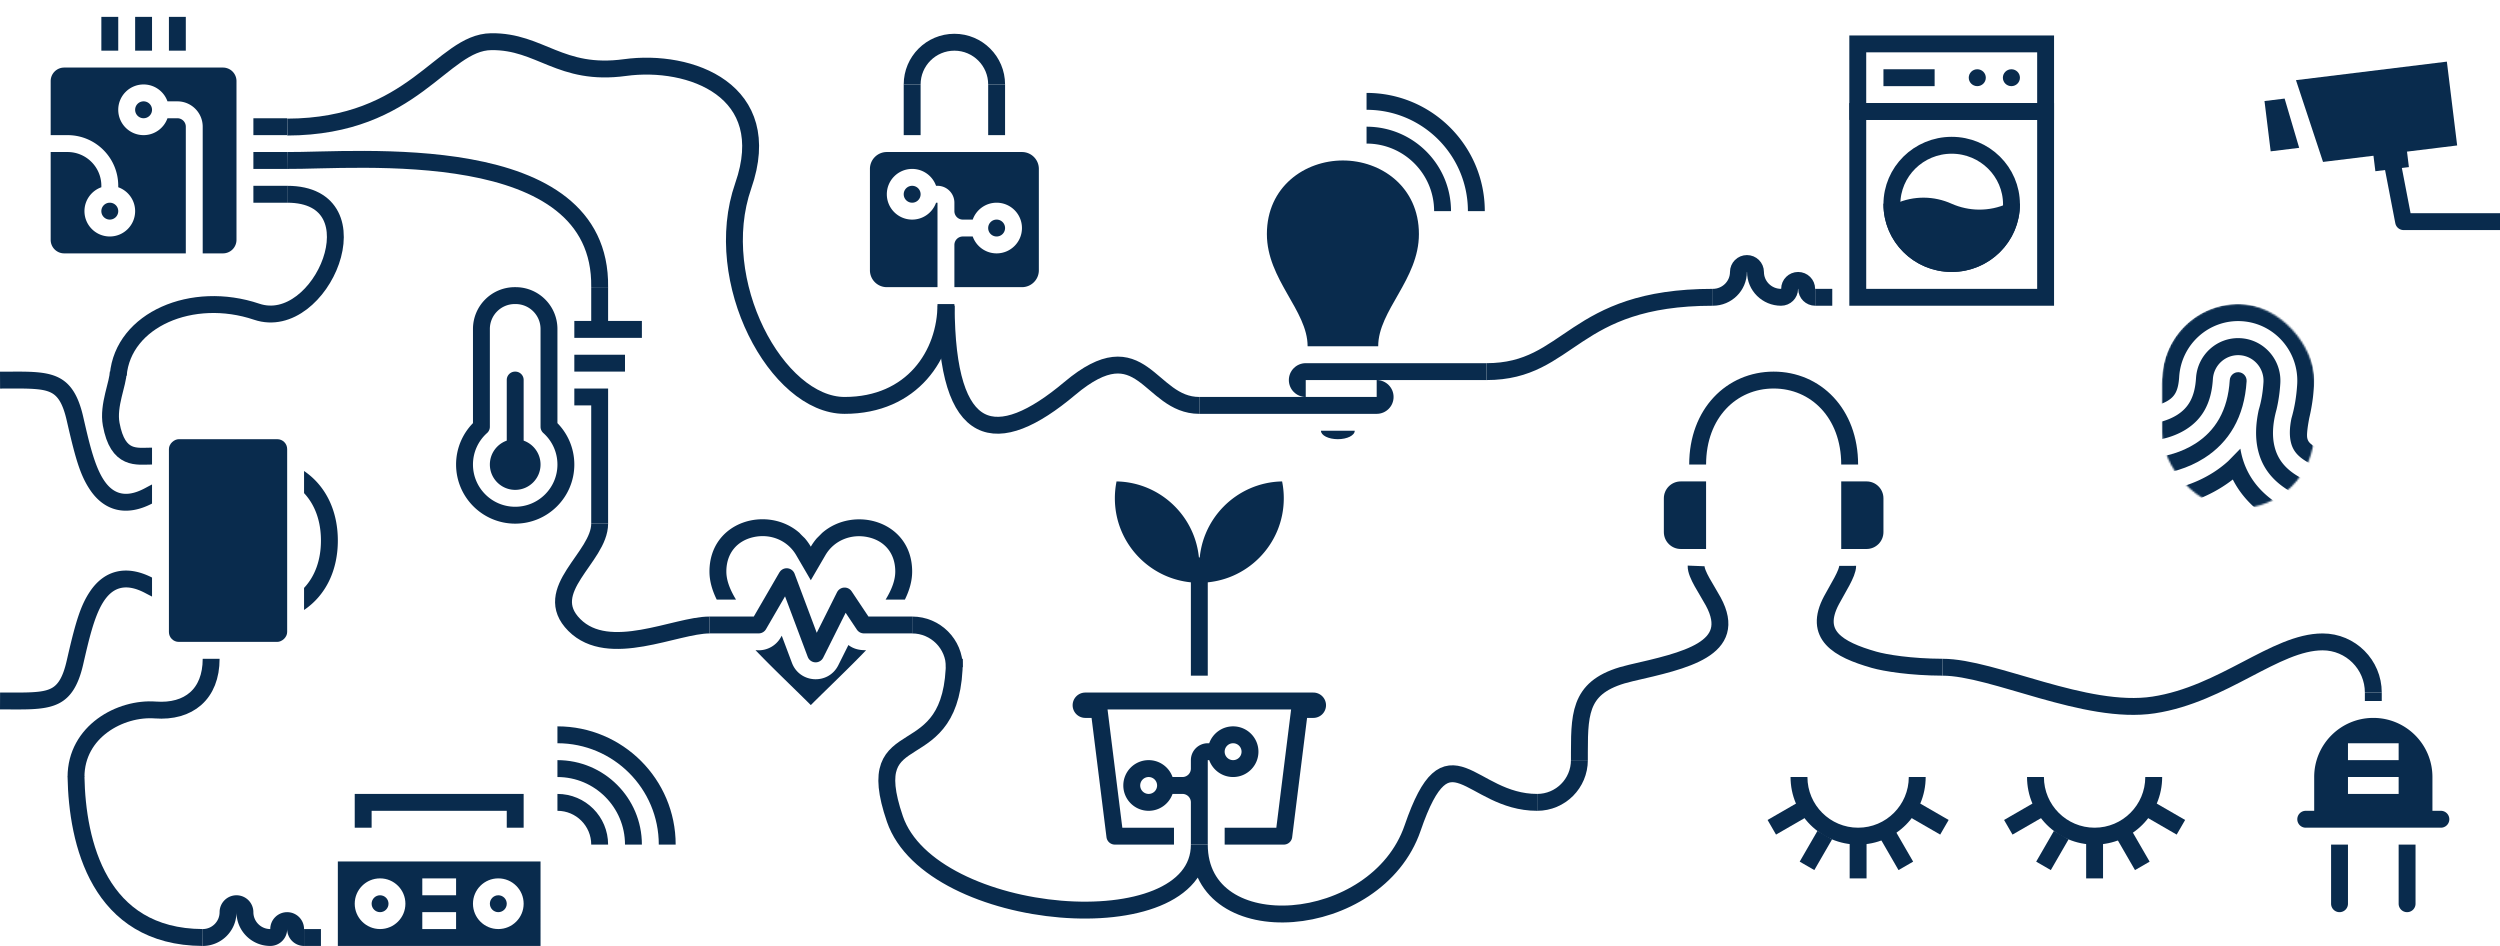 <svg xmlns="http://www.w3.org/2000/svg" viewBox="0 0 1480 560" preserveAspectRatio="xMinYMin slice" >
    <g fill="none" fill-rule="evenodd">
        <path fill="#092B4D" d="M447.25 384.894c9.53 9.983 20.846 20.691 32.75 32.506 11.895-11.805 23.202-22.504 32.727-32.48-4.66.052-7.874-1.075-10.465-3.075l-5.988 11.977c-5.858 11.715-22.863 10.823-27.462-1.44l-6.018-16.05-.676 1.165a15 15 0 0 1-12.975 7.474l-1.893-.077z"/>
        <path fill="#092B4D" fill-rule="nonzero" d="M535.694 354.97c2.769-5.63 4.306-11.134 4.306-16.61 0-29.923-34.453-39.357-53.332-22.836-.655.677-1.678 1.704-3.07 3.082A32.999 32.999 0 0 0 480 323.64a33.353 33.353 0 0 0-3.59-5.036c-1.562-1.482-2.585-2.513-3.066-3.094C454.416 298.857 420 308.515 420 338.36c0 5.475 1.538 10.98 4.307 16.61h11.416c-3.886-6.356-5.723-11.783-5.723-16.61 0-10.89 6.397-18.279 16.216-20.408 9.898-2.146 19.982 1.864 25.144 10.723L480 343.5l8.64-14.825c5.116-8.78 15.222-12.8 25.13-10.684 9.841 2.1 16.23 9.45 16.23 20.369 0 4.83-1.84 10.258-5.722 16.61h11.416z"/>
        <path stroke="#092B4D" stroke-linejoin="round" stroke-width="10" d="M420 369.971h29.143l16.571-28.571 17.143 45.714L500 352.829l11.429 17.142L540 369.97"/>
        <g transform="rotate(90 -10 210)">
            <path fill="#092B4D" fill-rule="nonzero" d="M66.798 110c.68 1.317 1.383 2.645 2.108 3.983 13.31 24.542-14.375 30.342-42.418 36.817C.88 156.717-.079 169.433.004 191.667L.037 200l10-.04-.033-8.333c-.048-12.723.535-18.102 2.508-21.954 2.058-4.018 6.522-6.887 16.227-9.13l2.919-.673c20.72-4.78 29.7-7.53 37.911-12.896 13.022-8.509 16.468-21.714 8.544-36.974H66.798zM58.83 20C67.757 6.888 82.699 0 100.007 0c17.168 0 32.18 6.788 41.104 20h-13.06c-6.905-6.5-16.566-10-28.044-10-11.484 0-21.148 3.508-28.083 10H58.83zm74.34 90a233 233 0 0 1-2.062 3.983c-12.917 24.4 13.76 30.2 42.419 36.817 25.7 5.942 26.567 18.725 26.467 41.125l-.033 8.075-10-.041.033-8.079c.058-12.91-.51-18.287-2.477-22.167-2.05-4.042-6.508-6.92-16.24-9.17l-1.804-.416-1.805-.417c-20.176-4.672-29.51-7.596-37.59-13.04-12.638-8.514-15.858-21.573-8.169-36.67h11.26z"/>
            <path stroke="#092B4D" stroke-linejoin="round" stroke-width="10" d="M0 130c7 0 19.887 6.238 31.144 4.172C52.786 130.202 50 118.946 50 110m120-35c21 0 31.784 13.367 30.315 33.037C198.776 128.654 213 155 240 155"/>
            <rect width="120" height="70" x="40" y="30" fill="#092B4D" rx="5.833"/>
        </g>
        <path stroke="#092B4D" stroke-linejoin="round" stroke-width="10" d="M150 115h20m-20-20h20m-20-20h20M65 10v20m20-20v20m20-20v20"/>
        <path fill="#092B4D" d="M99.146 60C97.087 54.174 91.531 50 85 50c-8.284 0-15 6.716-15 15 0 8.284 6.716 15 15 15 6.531 0 12.087-4.174 14.146-10H105V60h-5.854zM70 110.854V110H60v.854c-5.826 2.059-10 7.615-10 14.146 0 8.284 6.716 15 15 15 8.284 0 15-6.716 15-15 0-6.531-4.174-12.087-10-14.146zM30 90h10V80H30V48a8 8 0 0 1 8-8h94a8 8 0 0 1 8 8v94a8 8 0 0 1-8 8H38a8 8 0 0 1-8-8V90zm40 20c0-16.569-13.431-30-30-30v10c11.046 0 20 8.954 20 20h10zm-5 20a5 5 0 1 1 0-10 5 5 0 0 1 0 10zm20-60a5 5 0 1 1 0-10 5 5 0 0 1 0 10zm20-10v10a5 5 0 0 1 5 5h10c0-8.284-6.716-15-15-15zm5 90h10V75h-10v75z"/>
        <path stroke="#092B4D" stroke-width="10" d="M70 222c2.909-32.738 43.767-50.367 81.969-37.458C190.17 197.45 225 115 170 115"/>
        <g transform="translate(120 430)">
            <path stroke="#092B4D" stroke-width="10" d="M85 85v40h110V85H85zm40 40v-20h30v20h-30zm0-20V85h30v20h-30zm-20 20c-11.046 0-20-8.954-20-20s8.954-20 20-20 20 8.954 20 20-8.954 20-20 20zm70 0c-11.046 0-20-8.954-20-20s8.954-20 20-20 20 8.954 20 20-8.954 20-20 20z"/>
            <circle cx="105" cy="105" r="5" fill="#092B4D"/>
            <circle cx="175" cy="105" r="5" fill="#092B4D"/>
            <path stroke="#092B4D" stroke-linejoin="round" stroke-width="10" d="M255 70c0-24.853-20.147-45-45-45m65 45c0-35.899-29.101-65-65-65m25 65c0-13.807-11.193-25-25-25"/>
            <path fill="#092B4D" d="M190 46.25V40H90v20h10V50h80v10h10V46.25z"/>
            <path stroke="#092B4D" stroke-linejoin="round" stroke-width="10" d="M55 120a5 5 0 0 0 5 5m-35-15c0 8.284 6.716 15 15 15m-25-15c0 8.284-6.716 15-15 15m45-5a5 5 0 0 1-5 5m15-5a5 5 0 0 0-5-5m-5 5a5 5 0 0 1 5-5m-25-5a5 5 0 0 0-5-5m-5 5a5 5 0 0 1 5-5"/>
            <path fill="#092B4D" d="M60 120h10v10H60z"/>
        </g>
        <path fill="#092B4D" d="M840 138.573c0 26.943-24.107 45.165-24.107 66.427h-41.786c0-21.262-24.107-39.49-24.107-66.427C750 110.47 772.487 95 794.974 95 817.487 95 840 110.49 840 138.573zM815 245v-20c5.523 0 10 4.477 10 10s-4.477 10-10 10zm-105-10h105v10H710v-10zm63-20c-5.523 0-10 4.477-10 10s4.477 10 10 10m0-20h107v10H773zm9 40h20c0 2.761-4.477 5-10 5s-10-2.239-10-5z"/>
        <path stroke="#092B4D" stroke-linejoin="round" stroke-width="10" d="M854 125c0-24.853-20.147-45-45-45m65 45c0-35.899-29.101-65-65-65M285 252.638V194.76c0-10.913 8.847-19.76 19.76-19.76h.48c10.913 0 19.76 8.847 19.76 19.76v57.878A29.94 29.94 0 0 1 335 275c0 16.569-13.431 30-30 30-16.569 0-30-13.431-30-30a29.94 29.94 0 0 1 10-22.362z"/>
        <path fill="#092B4D" d="M300 260.854c-5.826 2.059-10 7.615-10 14.146 0 8.284 6.716 15 15 15 8.284 0 15-6.716 15-15 0-6.531-4.174-12.087-10-14.146V224.92a4.92 4.92 0 0 0-4.92-4.92h-.16a4.92 4.92 0 0 0-4.92 4.92v35.934zM340 190h40v10h-40zm10-20h10v20h-10zm0 70h10v70h-10zm-10-10h20v10h-20zm0-20h30v10h-30zm1085 330a5 5 0 0 1-5-5v-35h10v35a5 5 0 0 1-5 5zm-40 0a5 5 0 0 1-5-5v-35h10v35a5 5 0 0 1-5 5zm60-50h-80a5 5 0 0 1 0-10h80a5 5 0 0 1 0 10zm-75-30c0-19.33 15.67-35 35-35s35 15.67 35 35h-70zm70 20h-70v-20h70v20zm-20-10v-10h-30v10h30zm0-20v-10h-30v10h30zm-10-35h-10v-5h10z"/>
        <g fill="#092B4D">
            <path fill-rule="nonzero" d="M535 50c0-16.569 13.431-30 30-30 16.569 0 30 13.431 30 30h-10c0-11.046-8.954-20-20-20s-20 8.954-20 20h-10zm10 0h-10c0-16.569 13.431-30 30-30 16.569 0 30 13.431 30 30h-10c0-11.046-8.954-20-20-20s-20 8.954-20 20z"/>
            <path d="M535 50h10v30h-10zm50 0h10v30h-10zm-15 90h5.854c2.059 5.826 7.615 10 14.146 10 8.284 0 15-6.716 15-15 0-8.284-6.716-15-15-15-6.531 0-12.087 4.174-14.146 10H570a5 5 0 0 1-5-5v-5h-10v50h10v-25a5 5 0 0 1 5-5zm-15.854-30c-2.059-5.826-7.615-10-14.146-10-8.284 0-15 6.716-15 15 0 8.284 6.716 15 15 15 6.531 0 12.087-4.174 14.146-10H555v-10h-.854zM525 90h80c5.523 0 10 4.477 10 10v60c0 5.523-4.477 10-10 10h-80c-5.523 0-10-4.477-10-10v-60c0-5.523 4.477-10 10-10zm15 30a5 5 0 1 1 0-10 5 5 0 0 1 0 10zm50 20a5 5 0 1 1 0-10 5 5 0 0 1 0 10zm-25-20c0-5.523-4.477-10-10-10v10h10z"/>
        </g>
        <path stroke="#092B4D" stroke-linejoin="round" stroke-width="10" d="M695 495h-35l-9.375-75H642.5a2.5 2.5 0 1 1 0-5h135a2.5 2.5 0 1 1 0 5h-8.125L760 495h-35"/>
        <path fill="#092B4D" d="M694.146 460c-2.059-5.826-7.615-10-14.146-10-8.284 0-15 6.716-15 15 0 8.284 6.716 15 15 15 6.531 0 12.087-4.174 14.146-10H700a5 5 0 0 1 5 5v25h10v-50h-10v5a5 5 0 0 1-5 5h-5.854zm21.708-20H715v10h.854c2.059 5.826 7.615 10 14.146 10 8.284 0 15-6.716 15-15 0-8.284-6.716-15-15-15-6.531 0-12.087 4.174-14.146 10zM705 450h10v-10c-5.523 0-10 4.477-10 10zm-25 20a5 5 0 1 1 0-10 5 5 0 0 1 0 10zm50-20a5 5 0 1 1 0-10 5 5 0 0 1 0 10zm-25-120h10v70h-10z"/>
        <path fill="#092B4D" d="M710.998 344.98a50.23 50.23 0 0 1-.998-9.99c0-27.28 21.848-49.458 49.002-49.99a50.23 50.23 0 0 1 .998 9.99c0 27.281-21.848 49.459-49.002 49.99zm-50-59.98c27.154.532 49.002 22.71 49.002 49.99a50.23 50.23 0 0 1-.998 9.99C681.848 344.45 660 322.271 660 294.99c0-3.421.344-6.762.998-9.99z"/>
        <path stroke="#092B4D" stroke-linejoin="round" stroke-width="10" d="M565 395c0-13.807-11.193-25-25-25m395 80c0 13.807-11.193 25-25 25"/>
        <path fill="#092B4D" d="M1359.214 47.452l89.33-10.968 6.093 49.627-79.404 9.75-16.019-48.41zm1.897 40.067l-16.873 2.072-3.656-29.776 11.91-1.463 8.62 29.167z"/>
        <path stroke="#092B4D" stroke-linejoin="round" stroke-width="10" d="M1415.118 90.662l7.811 40.547h57.352"/>
        <path fill="#092B4D" d="M1405 91.437L1424.851 89l1.219 9.925-19.851 2.437z"/>
        <g transform="translate(1094.8 21)">
            <ellipse cx="60.6" cy="100" stroke="#092B4D" stroke-width="10" rx="35.4" ry="35"/>
            <path stroke="#092B4D" stroke-width="10" d="M5 45h111.2v110H5z"/>
            <path fill="#092B4D" d="M20.2 20h30.3v10H20.2z"/>
            <ellipse cx="95.95" cy="25" fill="#092B4D" rx="5.05" ry="5"/>
            <ellipse cx="75.75" cy="25" fill="#092B4D" rx="5.05" ry="5"/>
            <path stroke="#092B4D" stroke-width="10" d="M5 5h111.2v40H5z"/>
            <path fill="#092B4D" d="M20.2 99.56v.085C20.2 121.933 38.288 140 60.6 140c22.312 0 40.4-18.067 40.4-40.355v-.096l-7.276-.051c-11 4.967-23.05 4.606-33.211.09-10.193-4.585-22.235-4.943-33.23.022l-7.083-.05z"/>
        </g>
        <path stroke="#092B4D" stroke-linejoin="round" stroke-width="10" d="M1069.55 171c0 2.761 2.261 5 5.05 5m-35.35-15c0 8.284 6.783 15 15.15 15m-25.25-15c0 8.284-6.783 15-15.15 15m45.45-5c0 2.761-2.261 5-5.05 5m15.15-5c0-2.761-2.261-5-5.05-5m-5.05 5c0-2.761 2.261-5 5.05-5m-25.25-5c0-2.761-2.261-5-5.05-5m-5.05 5c0-2.761 2.261-5 5.05-5"/>
        <path fill="#092B4D" d="M1074.6 171h10.1v10h-10.1z"/>
        <g fill="#092B4D">
            <path fill-rule="nonzero" d="M1140 460c0 22.091-17.909 40-40 40s-40-17.909-40-40h10c0 16.569 13.431 30 30 30 16.569 0 30-13.431 30-30h10zm-10 0h10c0 22.091-17.909 40-40 40s-40-17.909-40-40h10c0 16.569 13.431 30 30 30 16.569 0 30-13.431 30-30z"/>
            <path d="M1095 499h10v21h-10zm18.42-2.093l8.66-5 10.5 18.186-8.66 5zm16.987-13.327l5-8.66 18.186 10.5-5 8.66zm-45.827 13.327l-8.66-5-10.5 18.186 8.66 5zm-14.986-13.327l-5-8.66-18.187 10.5 5 8.66z"/>
            <path fill-rule="nonzero" d="M1280 460c0 22.091-17.909 40-40 40s-40-17.909-40-40h10c0 16.569 13.431 30 30 30 16.569 0 30-13.431 30-30h10zm-10 0h10c0 22.091-17.909 40-40 40s-40-17.909-40-40h10c0 16.569 13.431 30 30 30 16.569 0 30-13.431 30-30z"/>
            <path d="M1235 499h10v21h-10zm18.42-2.093l8.66-5 10.5 18.186-8.66 5zm16.987-13.327l5-8.66 18.186 10.5-5 8.66zm-45.827 13.327l-8.66-5-10.5 18.186 8.66 5zm-14.986-13.327l-5-8.66-18.187 10.5 5 8.66z"/>
        </g>
        <path stroke="#092B4D" stroke-linejoin="round" stroke-width="10" d="M355 310c0 20-35.57 39.379-15 60 20.57 20.621 60 0 80 0m584.11-34.972c-.195 4.912 6.177 13.757 10.132 21.053 15.305 28.223-16.531 34.893-48.78 42.339C936.01 405.224 935 420 935.005 445l-.005 5m215-55c-18.92-.086-33.928-2.517-40.6-4.424-21.499-6.144-36.024-14.711-25.18-35.194 3.751-7.085 9.621-15.924 9.602-20.392"/>
        <path fill="#092B4D" d="M995 285h15v40h-15c-5.523 0-10-4.477-10-10v-20c0-5.523 4.477-10 10-10z"/>
        <path stroke="#092B4D" stroke-linejoin="round" stroke-width="10" d="M1095 275c0-30.376-20.147-50-45-50s-45 19.624-45 50"/>
        <path fill="#092B4D" d="M1105 285h-15v40h15c5.523 0 10-4.477 10-10v-20c0-5.523-4.477-10-10-10z"/>
        <path stroke="#092B4D" stroke-linejoin="round" stroke-width="10" d="M560.16 180.941c.16 80.941 29.985 85.326 73.111 49.059C676.398 193.733 680 240 710 240M565 390c0 70-56.517 32.817-35.212 94.848C551.093 546.878 710 560 710 500m200-25c-40 0-52.424-46.824-73.73 15.206C814.967 552.237 710 560 710 500"/>
        <g transform="translate(1280 180)">
            <mask id="a" fill="#fff">
                <rect width="90" height="121.008" rx="45"/>
            </mask>
            <path fill="#092B4D" d="M85.931 79.463c.388 1.644 1.112 2.637 2.886 3.944.893.659 1.98 1.324 3.465 2.124.031.017 4.291 2.221 5.704 3.043l-5 8.706c-1.16-.647-5.187-2.732-5.413-2.853-1.867-1.006-3.337-1.905-4.659-2.88-3.576-2.637-5.73-5.588-6.712-9.753-.878-3.725-.843-8.407.346-14.164 1.883-6.461 2.947-13.06 3.383-20.034 1.215-19.454-13.44-36.217-32.732-37.442C27.908 8.929 11.284 23.706 10.07 43.16c-.503 8.054-2.558 11.408-6.494 13.907-1.799 1.143-4.035 2.077-6.461 2.726l-2.527-9.774c1.463-.375 2.773-.922 3.66-1.485.482-.306.627-.448.717-.596.122-.199.268-.525.439-1.083.32-1.05.57-2.465.686-4.328C1.65 17.514 23.024-1.485 47.828.09 72.632 1.665 91.473 23.218 89.91 48.23c-.418 6.695-1.37 13.093-2.817 19.174-1.193 6.264-1.581 10.284-1.163 12.059zm-44.108 24.395a78.967 78.967 0 0 1-6.276 4.409c-12.922 8.205-27.084 11.994-39.094 12.699l-.581-10.067c10.456-.614 23.025-3.977 34.346-11.165a64.915 64.915 0 0 0 8.911-6.787l7.172-7.333c2.09 12.694 8.648 22.79 18.905 30.353 2.608 1.923 5.225 3.525 8.24 5.147l-14.27 2.973c-7.487-5.574-13.35-12.345-17.353-20.229z" mask="url(#a)"/>
            <path fill="#092B4D" fill-rule="nonzero" d="M-4.71 100.832c8.902-.522 19.879-3.46 29.6-9.632 14.598-9.27 23.773-24.244 25.1-45.505.174-2.78-1.92-5.174-4.676-5.349-2.756-.175-5.13 1.936-5.304 4.715-1.121 17.96-8.516 30.029-20.45 37.606-8.119 5.156-17.503 7.667-24.85 8.098-2.757.162-4.862 2.546-4.702 5.326.16 2.78 2.526 4.903 5.282 4.74z" mask="url(#a)"/>
            <path fill="#092B4D" fill-rule="nonzero" d="M66.473 84.126c1.576 6.685 5.16 11.595 10.538 15.561 1.75 1.291 3.603 2.425 5.853 3.636.42.226 4.216 2.19 5.12 2.717 2.392 1.392 3.211 4.476 1.83 6.887a4.977 4.977 0 0 1-6.83 1.846c-.65-.38-4.215-2.224-4.83-2.555-2.631-1.416-4.866-2.784-7.045-4.39-7.182-5.297-12.195-12.164-14.365-21.37-1.63-6.914-1.533-14.829.437-23.855 1.543-5.065 2.428-10.484 2.79-16.274.52-8.338-5.76-15.522-14.028-16.047-8.268-.525-15.393 5.808-15.913 14.146-.916 14.657-6.53 23.821-15.798 29.706-4.546 2.887-9.71 4.774-14.385 5.767l-.29-10.27c3.473-.988 6.635-2.308 9.347-4.03 6.601-4.192 10.436-10.452 11.145-21.807.868-13.896 12.742-24.451 26.522-23.576 13.78.875 24.247 12.849 23.38 26.744-.339 5.422-1.094 10.576-2.237 15.453-2.395 8.606-2.638 15.782-1.24 21.71z" mask="url(#a)"/>
        </g>
        <path stroke="#092B4D" stroke-linejoin="round" stroke-width="10" d="M880 220c50 0 50-44 134-44m391 234c0-16.569-13.431-30-30-30m-225 15c30 0 84.601 28.523 124.987 22.335C1316.224 411.017 1347 380 1375 380M120 555c-61.559-.263-74.309-56.375-75.002-95.204M170.08 75.236C245 75 261.59 25 290.793 24.674 319.995 24.345 331.489 45.256 370 40c38.511-5.256 89.758 13.365 70 70-19.758 56.635 20 130 60 130s60-30 60-60M170 95c39.836.377 186.307-14.196 185 75"/>
    </g>
</svg>
